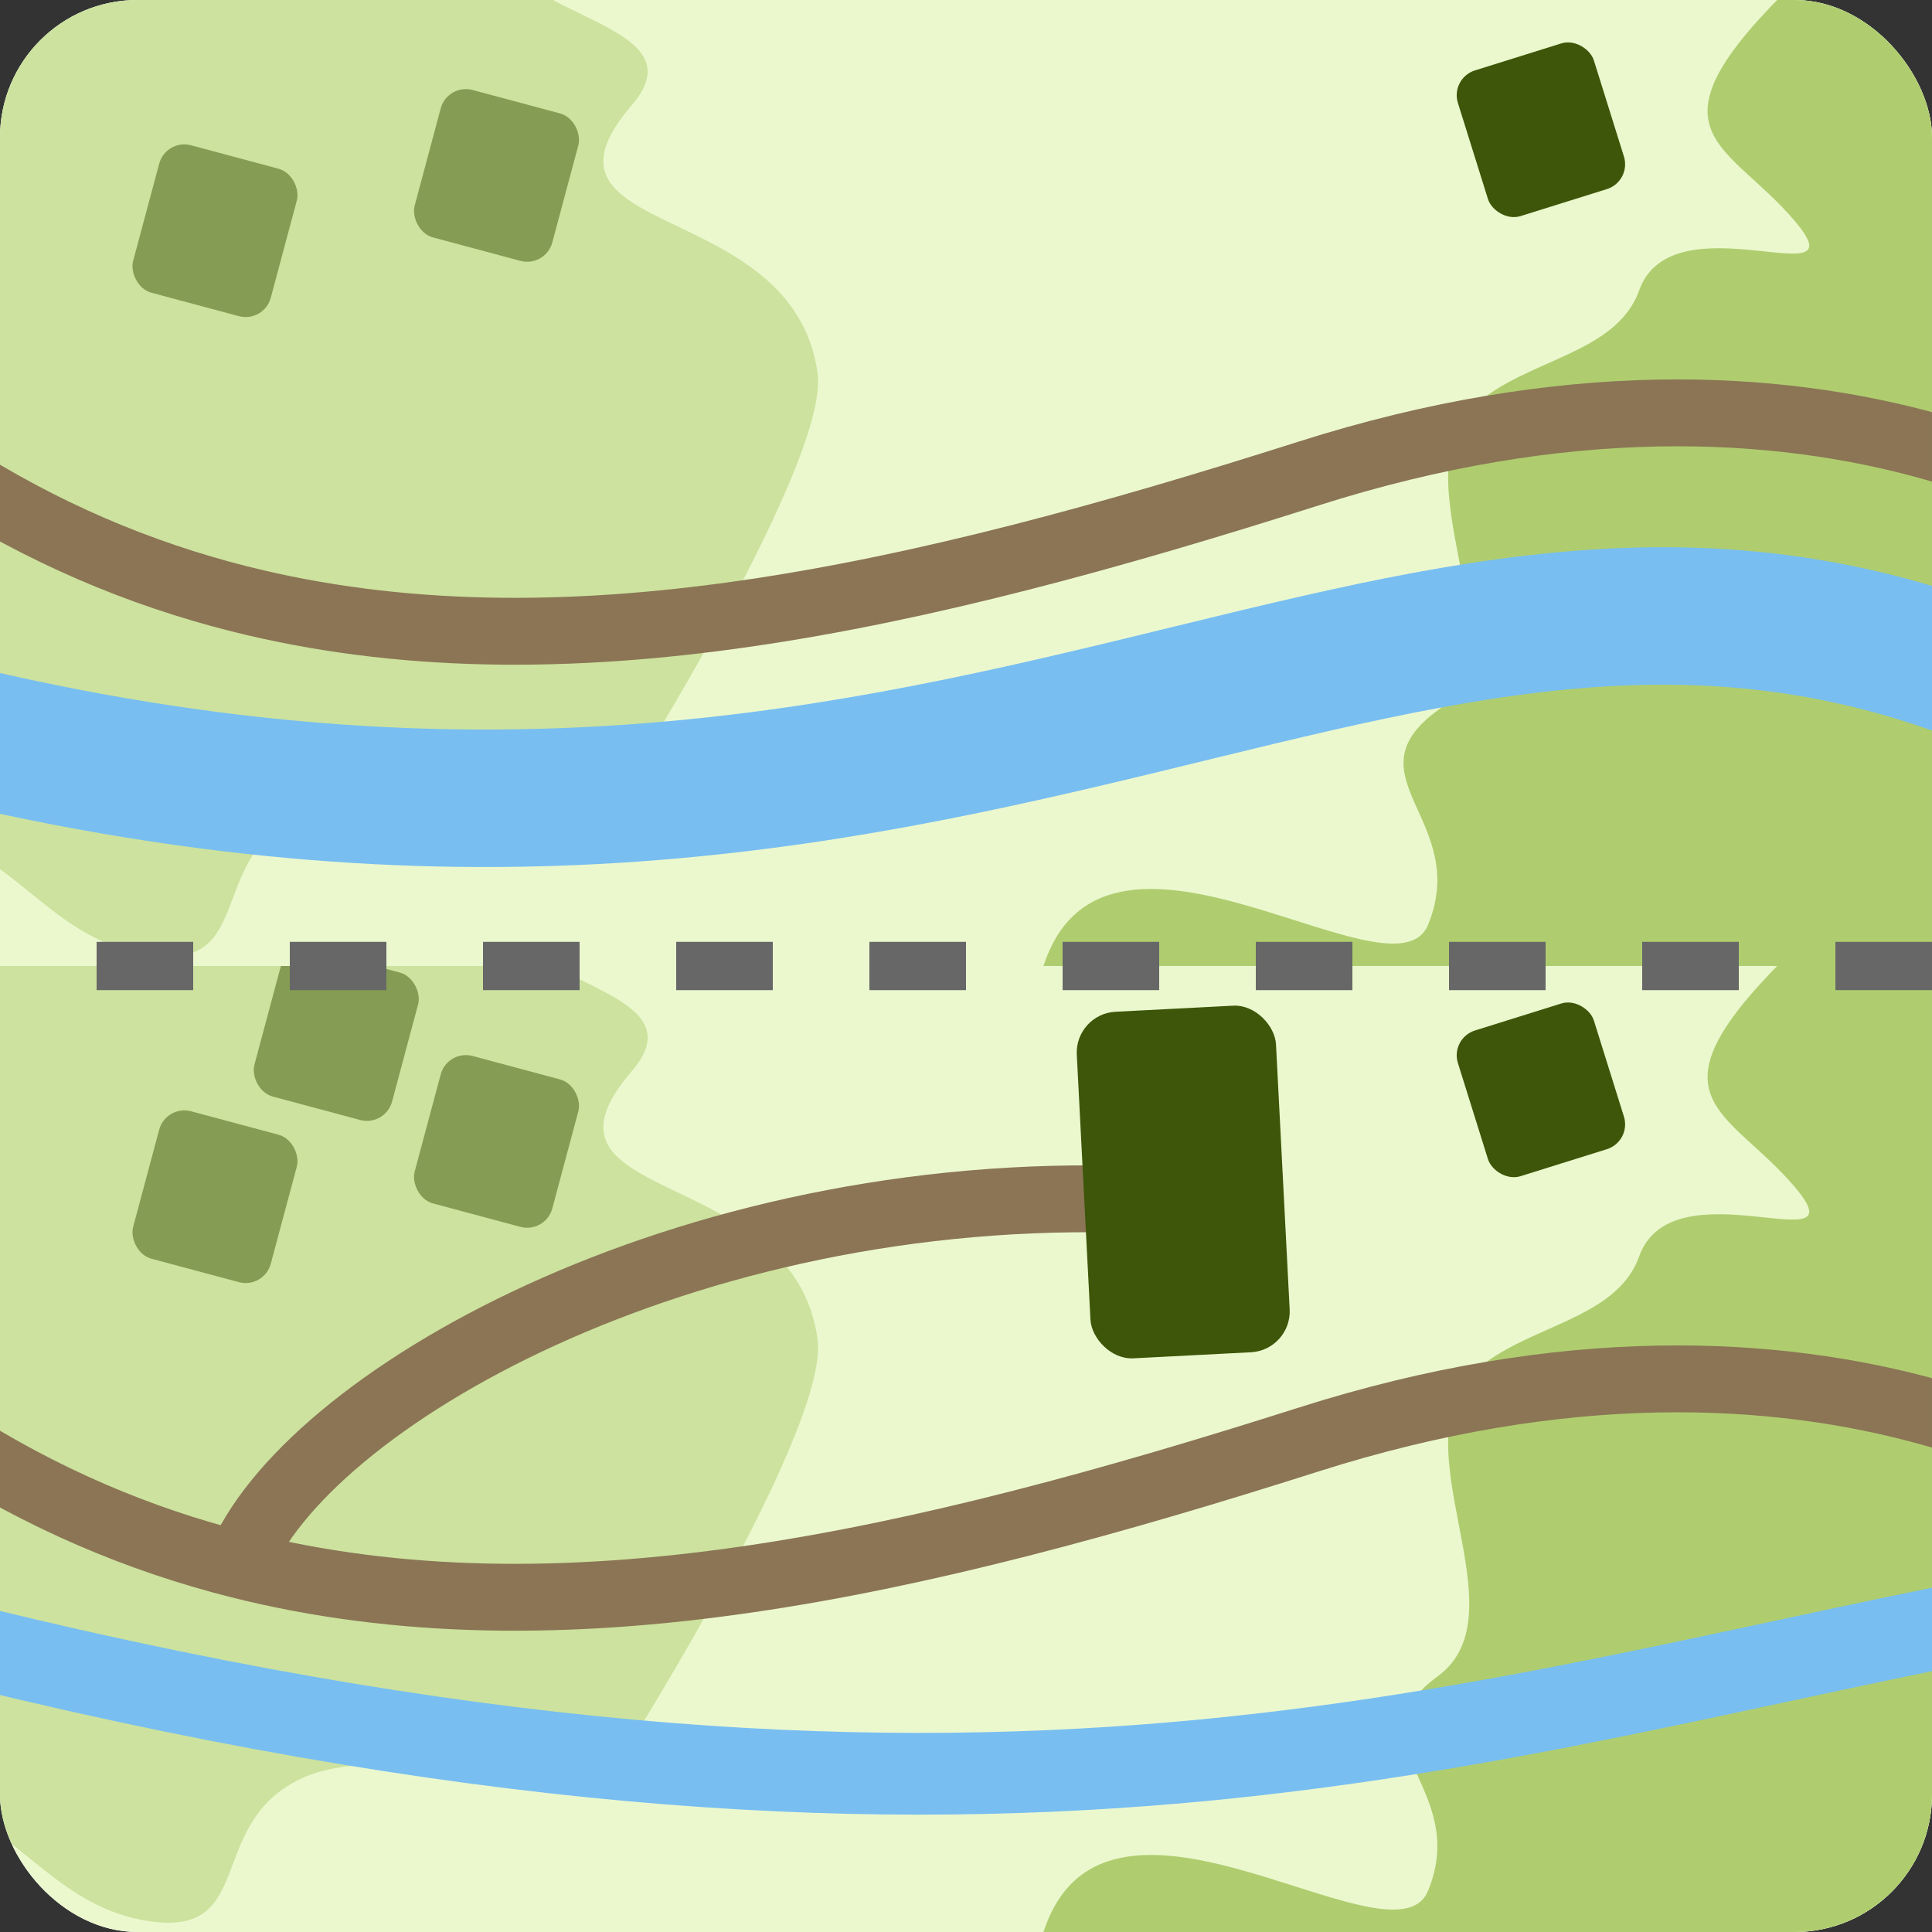 <svg width="520" height="520" viewBox="0 0 520 520" fill="none" xmlns="http://www.w3.org/2000/svg">
<rect x="0" y="0" width="520" height="520" fill="#333333" stroke="none"/>
<g clip-path="url(#clip0_1574_437)">
<rect width="520" height="520" rx="37" fill="white"/>
<g clip-path="url(#clip1_1574_437)">
<rect width="520" height="260" fill="#EBF8CE"/>
<path opacity="0.5" d="M-121.21 282.048C-123.564 309.701 -108.707 327.647 -162.397 327.647C-216.086 327.647 -179.056 168.689 -177.842 66.555C-177.1 4.138 -220.41 -57.614 -169.016 -93.042C-164.352 -96.257 -161.703 -98.128 -156.513 -100.397C-128.533 -112.631 -112.03 -78.74 -81.495 -78.333C-19.666 -77.508 3.12 -200.314 52.361 -162.912C59.477 -157.507 64.285 -154.589 68.541 -146.732C73.264 -138.012 67.405 -129.944 72.954 -121.726C81.391 -109.229 98.205 -110.448 109.727 -109.958C121.25 -109.468 115.871 -84.654 131.056 -71.713C140.645 -63.542 166.916 -69.494 175.92 -60.681C198.873 -38.215 131.056 -47.443 131.056 -20.966C131.056 5.511 190.477 4.53 170.036 28.31C138.685 64.784 213.344 52.761 220.048 100.387C223.331 123.711 170.036 208.501 170.036 208.501C174.449 222.475 105.665 208.38 82.515 218.062C54.547 229.759 69.814 261.692 39.858 257.042C11.299 252.609 2.543 225.112 -26.335 223.946C-44.576 223.209 -51.762 249.219 -68.257 257.042C-92.482 268.531 -118.857 254.394 -121.21 282.048Z" fill="#AFCD6F"/>
<path d="M483.172 59.61C465.282 38.392 442.087 36.207 480.051 -1.757C518.015 -39.721 604.232 98.864 675.593 171.942C719.204 216.603 793.493 229.643 782.204 291.035C781.18 296.607 780.629 299.802 778.564 305.077C767.43 333.512 731.796 321.218 709.916 342.521C665.613 385.657 736.338 488.607 675.073 496.977C666.219 498.187 660.756 499.524 652.19 496.977C642.685 494.152 641.123 484.304 631.388 482.416C616.585 479.545 605.558 492.297 597.064 500.098C588.57 507.899 574.827 486.55 554.939 488.136C542.381 489.138 528.013 511.924 515.415 512.059C483.299 512.403 511.364 491.87 492.642 473.148C473.92 454.426 461.968 504.787 431.597 496.977C329.715 470.78 257.668 371.088 279.355 265.745C291.99 204.372 374.837 272.127 384.361 248.911C395.866 220.864 362.491 209.079 386.961 191.184C410.29 174.124 375.786 128.685 397.03 109.09C410.45 96.713 435.026 95.396 441.159 78.2C450.165 52.947 501.062 80.828 483.172 59.61Z" fill="#AFCD6F"/>
<path d="M606.5 170.487C578.904 137.943 489.406 83.778 352.182 127.459C246.359 161.145 150.743 182.97 64.267 161.14C10.573 147.586 -39.597 117.202 -86.5 62.377" stroke="#8B7555" stroke-width="18"/>
<rect opacity="0.5" x="44.661" y="37.292" width="38.346" height="41.089" rx="7" transform="rotate(15 44.661 37.292)" fill="#3D5609"/>
<rect x="390.31" y="21.037" width="38.346" height="41.089" rx="7" transform="rotate(-17.366 390.31 21.037)" fill="#3D5609"/>
<rect opacity="0.5" x="120.433" y="22.41" width="38.346" height="41.089" rx="7" transform="rotate(15 120.433 22.41)" fill="#3D5609"/>
<path d="M-21.154 195.101C266.518 267.826 378.296 110.622 546.922 187.603" stroke="#78BEF1" stroke-width="37"/>
</g>
<g clip-path="url(#clip2_1574_437)">
<rect width="520" height="260" transform="translate(0 260)" fill="#EBF8CE"/>
<path opacity="0.5" d="M-121.21 542.048C-123.564 569.701 -108.707 587.647 -162.397 587.647C-216.086 587.647 -179.056 428.689 -177.842 326.555C-177.1 264.138 -220.41 202.386 -169.016 166.958C-164.352 163.743 -161.703 161.872 -156.513 159.603C-128.533 147.369 -112.03 181.26 -81.495 181.667C-19.666 182.492 3.12 59.686 52.361 97.088C59.477 102.493 64.285 105.411 68.541 113.268C73.264 121.988 67.405 130.056 72.954 138.274C81.391 150.771 98.205 149.552 109.727 150.042C121.25 150.532 115.871 175.346 131.056 188.286C140.645 196.458 166.916 190.506 175.92 199.318C198.873 221.785 131.056 212.557 131.056 239.034C131.056 265.511 190.477 264.53 170.036 288.31C138.685 324.784 213.344 312.761 220.048 360.387C223.331 383.711 170.036 468.501 170.036 468.501C174.449 482.475 105.665 468.38 82.515 478.062C54.547 489.759 69.814 521.692 39.858 517.042C11.299 512.609 2.543 485.112 -26.335 483.946C-44.576 483.209 -51.762 509.219 -68.257 517.042C-92.482 528.531 -118.857 514.394 -121.21 542.048Z" fill="#AFCD6F"/>
<path d="M483.172 319.61C465.282 298.392 442.087 296.207 480.051 258.243C518.015 220.279 604.232 358.864 675.593 431.942C719.204 476.603 793.493 489.643 782.204 551.035C781.18 556.607 780.629 559.802 778.564 565.077C767.43 593.512 731.796 581.218 709.916 602.521C665.613 645.657 736.338 748.607 675.073 756.977C666.219 758.187 660.756 759.524 652.19 756.977C642.685 754.152 641.123 744.304 631.388 742.416C616.585 739.545 605.558 752.297 597.064 760.098C588.57 767.899 574.827 746.55 554.939 748.136C542.381 749.138 528.013 771.924 515.415 772.059C483.299 772.403 511.364 751.87 492.642 733.148C473.92 714.426 461.968 764.787 431.597 756.977C329.715 730.78 257.668 631.088 279.355 525.745C291.99 464.372 374.837 532.127 384.361 508.911C395.866 480.864 362.491 469.079 386.961 451.184C410.29 434.124 375.786 388.685 397.03 369.09C410.45 356.713 435.026 355.396 441.159 338.2C450.165 312.947 501.062 340.828 483.172 319.61Z" fill="#AFCD6F"/>
<path d="M606.5 430.487C578.904 397.943 489.406 343.778 352.182 387.459C246.359 421.145 150.743 442.97 64.267 421.14M-86.5 322.377C-39.597 377.202 10.573 407.586 64.267 421.14M64.267 421.14C81.567 377.388 183.597 318.353 306.112 322.905" stroke="#8B7555" stroke-width="18"/>
<rect x="289.252" y="272.881" width="53.689" height="93.405" rx="11" transform="rotate(-2.952 289.252 272.881)" fill="#3D5609"/>
<rect opacity="0.5" x="44.661" y="297.292" width="38.346" height="41.089" rx="7" transform="rotate(15 44.661 297.292)" fill="#3D5609"/>
<rect opacity="0.5" x="120.434" y="282.41" width="38.346" height="41.089" rx="7" transform="rotate(15 120.434 282.41)" fill="#3D5609"/>
<rect opacity="0.5" x="77.303" y="253.642" width="38.346" height="41.089" rx="7" transform="rotate(15 77.303 253.642)" fill="#3D5609"/>
<path d="M-18.689 440.313C268.983 513.038 395.483 461.321 549.387 432.816" stroke="#78BEF1" stroke-width="22"/>
<rect x="390.31" y="279.446" width="38.346" height="41.089" rx="7" transform="rotate(-17.366 390.31 279.446)" fill="#3D5609"/>
</g>
</g>
<path d="M520 260H0" stroke="#676767" stroke-width="13" stroke-dasharray="26 26"/>
<defs>
<clipPath id="clip0_1574_437">
<rect width="520" height="520" rx="37" fill="white"/>
</clipPath>
<clipPath id="clip1_1574_437">
<rect width="520" height="260" fill="white"/>
</clipPath>
<clipPath id="clip2_1574_437">
<rect width="520" height="260" fill="white" transform="translate(0 260)"/>
</clipPath>
</defs>
</svg>
